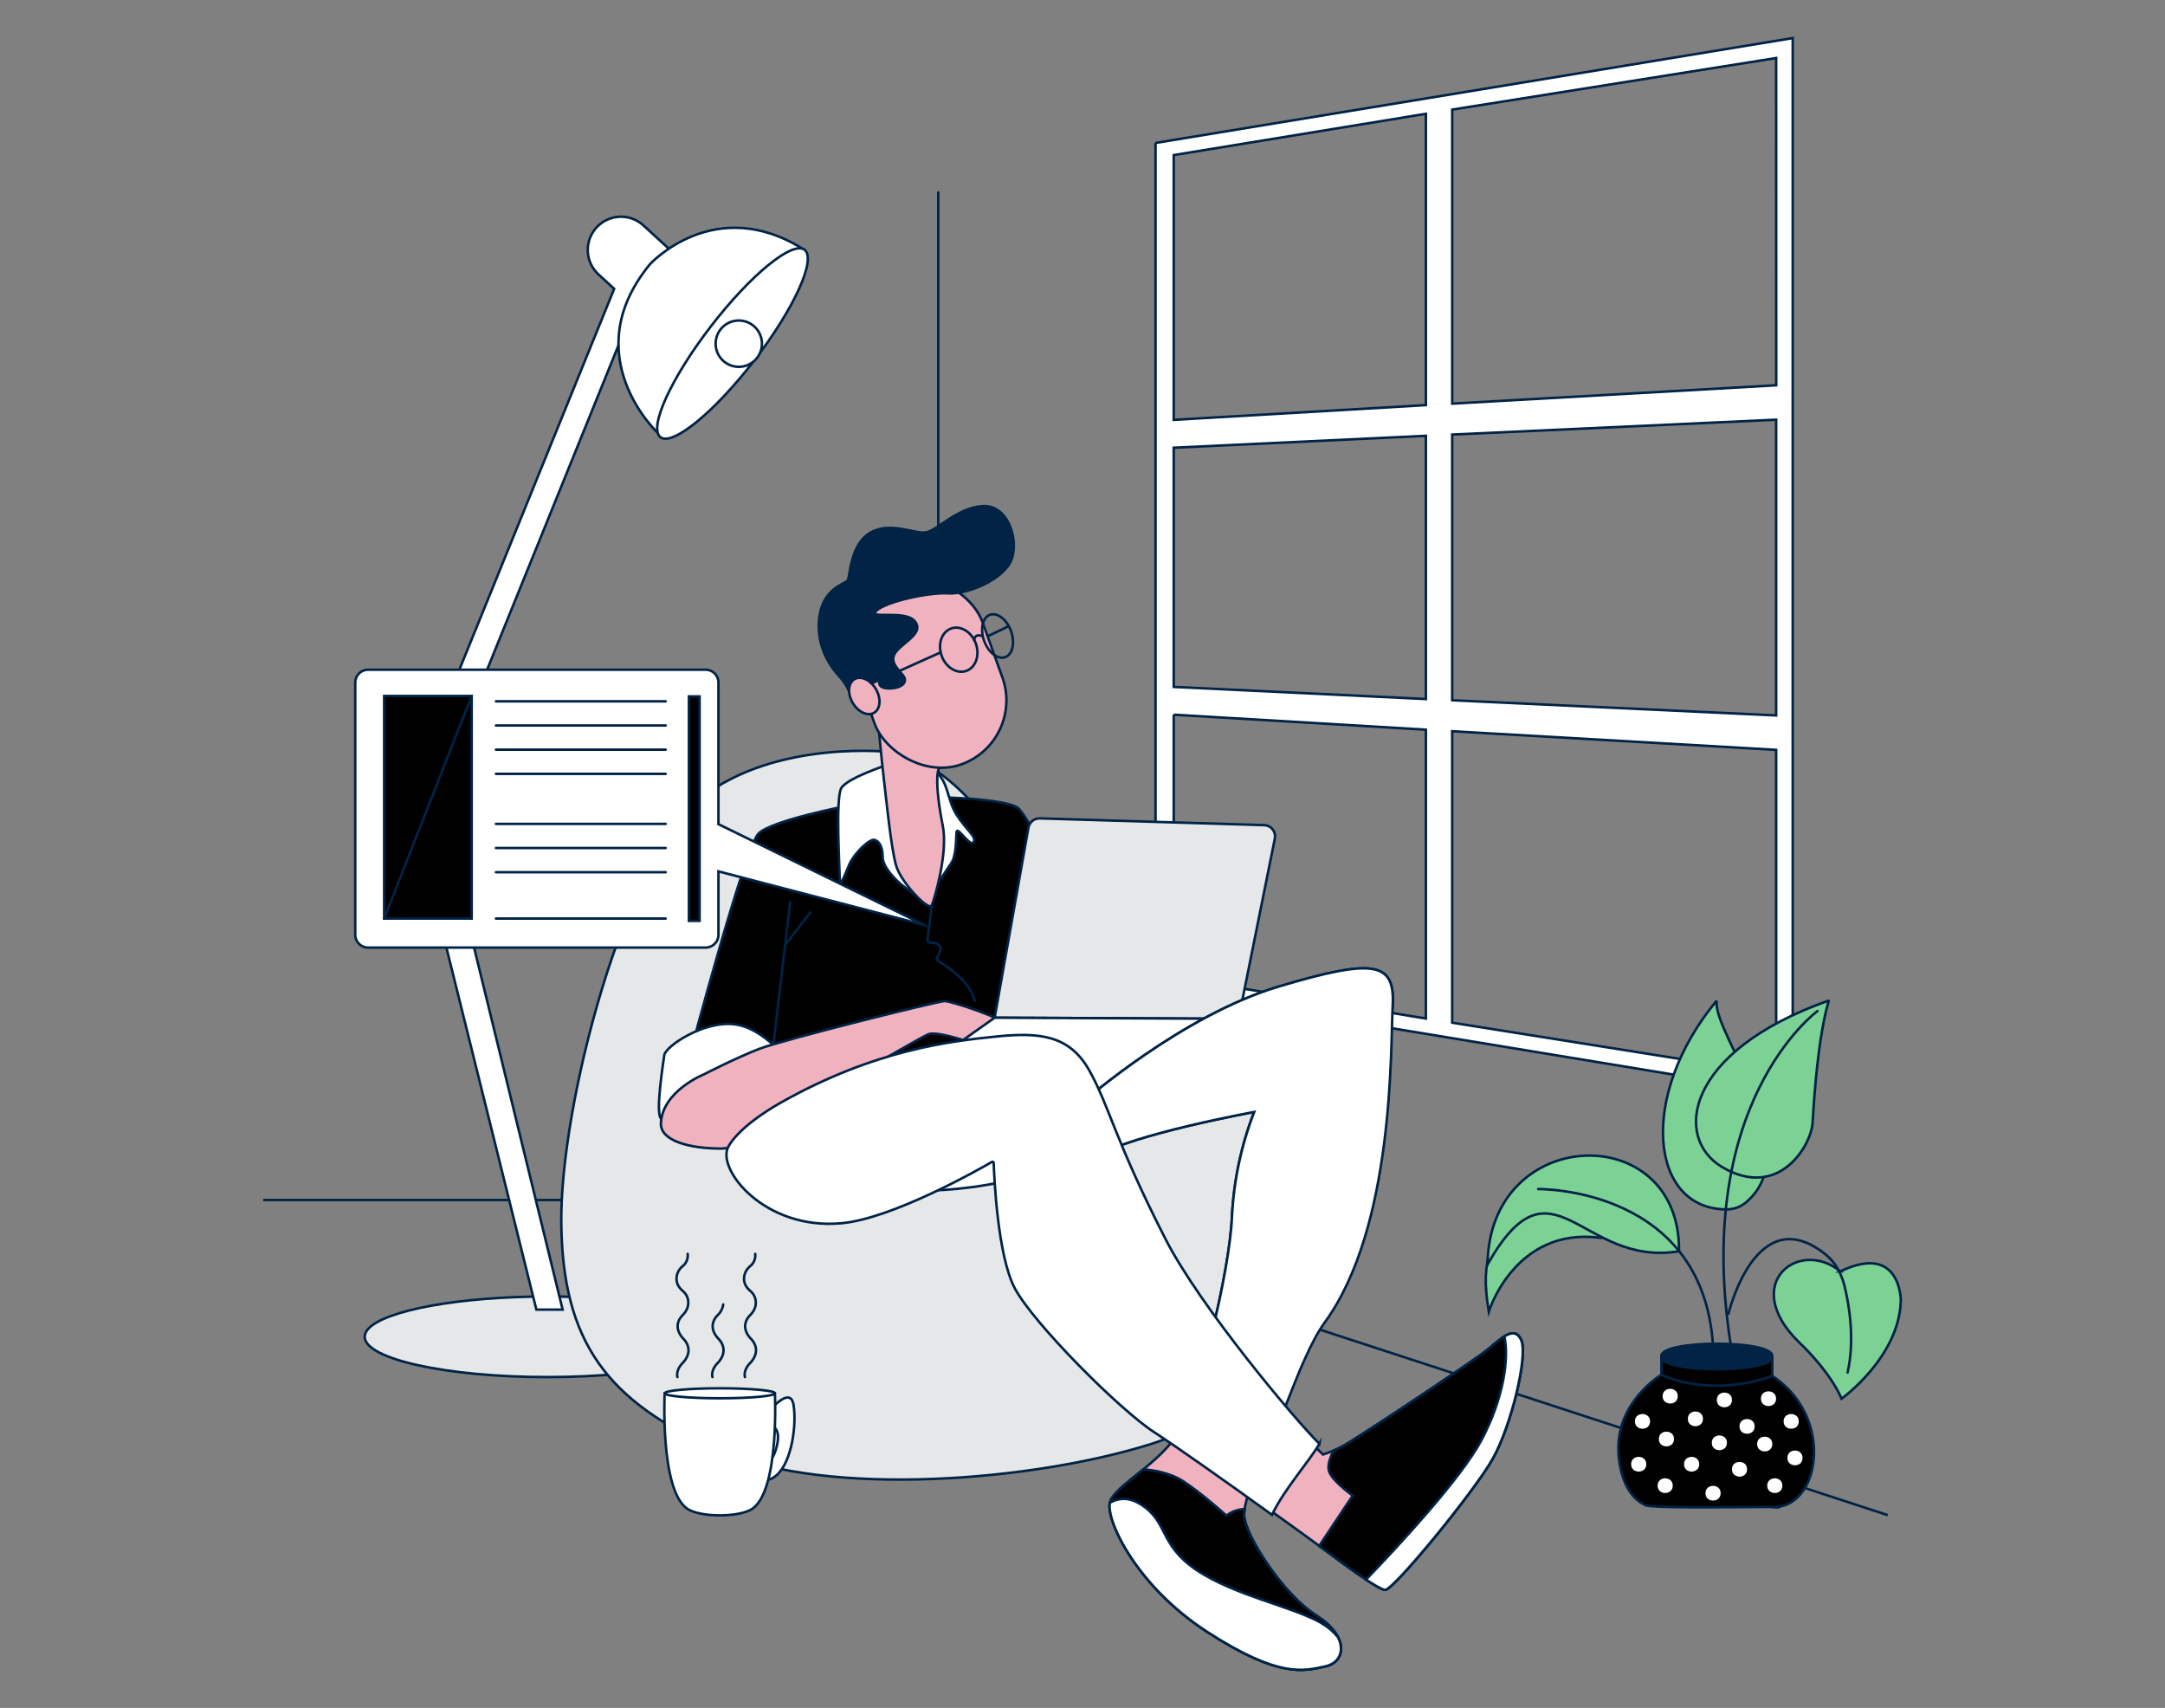 <?xml version="1.0" encoding="UTF-8"?>
<svg xmlns="http://www.w3.org/2000/svg" id="a" width="865.76" height="682.89" viewBox="0 0 865.76 682.89">
  <rect x="0" y="0" width="865.76" height="682.89" fill="#808080" stroke="none"/>
  <line x1="754.53" y1="605.68" x2="503.26" y2="523.62" fill="none" stroke="#002346" stroke-linecap="round" stroke-linejoin="round"></line>
  <line x1="105.64" y1="479.81" x2="443.69" y2="479.81" fill="none" stroke="#002346" stroke-linecap="round" stroke-linejoin="round"></line>
  <g>
    <path d="M292.03,534.49c0,8.9-32.72,16.11-73.09,16.11s-73.1-7.21-73.1-16.11c.06-1.22,.59-2.37,1.47-3.22,6.77-7.35,36.26-12.89,71.63-12.89s64.86,5.54,71.63,12.89c.88,.85,1.4,2,1.46,3.22Z" fill="#e6e7e8" stroke="#002346" stroke-miterlimit="10"></path>
    <path d="M258.02,126.88l18-19.6-18.71-17.14c-5.41-4.96-13.82-4.59-18.78,.82,0,0,0,0,0,0h0c-4.96,5.41-4.59,13.82,.82,18.78,0,0,0,0,0,0l6.26,5.73-80.8,198.73h-5.9v-6.44c0-.89-.72-1.61-1.61-1.61s-1.61,.72-1.61,1.61v6.44h-1c-2.11,.11-3.74,1.91-3.63,4.02,.1,1.96,1.67,3.53,3.63,3.63h1v9.27c0,.89,.72,1.61,1.61,1.61s1.61-.72,1.61-1.61h0v-9.24h5.43l50.15,201.74h10.5l-50.4-206L253.54,122.73l4.48,4.15Z" fill="#fff" stroke="#002346" stroke-miterlimit="10"></path>
    <path d="M263.19,173.25s-33.43-31-3.23-67.66c0,0,25.78-28.19,61.22-6l-57.99,73.66Z" fill="#ffffff" stroke="#002346" stroke-miterlimit="10"></path>
    <ellipse cx="292.92" cy="137.34" rx="47.26" ry="11.03" transform="translate(5.46 285.77) rotate(-52.43)" fill="#fff" stroke="#002346" stroke-miterlimit="10"></ellipse>
    <circle cx="295.43" cy="137.41" r="9.26" fill="#ffffff" stroke="#002346" stroke-miterlimit="10"></circle>
  </g>
  <line x1="375.2" y1="475.87" x2="375.2" y2="76.93" fill="none" stroke="#002346" stroke-linecap="round" stroke-linejoin="round"></line>
  <path d="M462.09,57.15V395.58l254.8,41.92V15.23l-254.8,41.92Zm248.2,96.9l-129.56,7.34V43.82l129.54-20.62,.02,130.85Zm-129.58,19.7l129.56-5.94v118.24l-129.56-6.06v-106.24Zm-10.51,105.75l-100.84-4.85v-95.64l100.84-4.76v105.25Zm0-234v116.48l-100.84,5.89V62.01l100.84-16.51Zm-100.84,240.25l100.84,6v115.49l-100.84-16.49v-105Zm111.35,123.16v-116.54l129.56,7.45v129.71l-129.56-20.62Z" fill="#fff" stroke="#002346" stroke-miterlimit="10"></path>
  <path d="M356.97,300.75s-46.2-5.47-76.6,18.24-56.53,122.8-55.92,170.21,18.23,71.13,62.61,90.58,127,12.16,173.25-2.43c46.25-14.59,61.4-65.66,60.79-93s-31-59-41.34-65.65-39.51-20.67-54.1-42.56c-14.59-21.89-35.87-69.27-68.69-75.39Z" fill="#e6e7e8" stroke="#002346" stroke-miterlimit="10"></path>
  <path d="M338.78,322.22s-30.15,5.77-35.48,11.09-27.49,88.67-27.49,88.67c0,0,9.76-2.66,18.63,.89s9.75,12.88,10.65,17.29,1.33,16,1.33,16c0,0,89.62-8,108.69-12.44,19.07-4.44,48.08-6.47,48.08-6.47,0,0-49-110.55-56.57-114.54s-39-4.44-43.45-3.55-24.39,3.06-24.39,3.06Z" fill="#000000" stroke="#002346" stroke-miterlimit="10"></path>
  <path d="M355.33,305.67s-16.55,5.32-18.92,9.46-.59,33.1-.59,36.65,2.07-2.07,3.84-6.21,8-10.34,10.05-9.75,3.25,3,3.25,6.8,4.73,9.13,8.87,12.13,8,5.91,8,5.91c0,0,8.57-12.42,10.64-15.67s1.78-10.05,2.07-12.41,5.62,6.5,6.8,4.14-2.66-4.44-6.8-10.94-2.95-13.3-9.16-18-13.29-3.29-18.05-2.11Z" fill="#fff" stroke="#002346" stroke-miterlimit="10"></path>
  <path d="M316.16,425.53s-10.2-14.63-22.61-16-27.49,8.87-27.93,12.41-3.55,22.62-1.33,25.28,10.64,4.87,27-.45,23.1-11.93,24.87-21.24Z" fill="#fff" stroke="#002346" stroke-miterlimit="10"></path>
  <path d="M281.58,429.52s-16.64,6.61-17.29,19.51c-.36,7.14,11.52,10.2,23.94,10.2s30.15-15.52,41.68-22.17,38.13-22.17,41.23-23.5,13.75,2.22,18.18,3.55,12.86,1.33,12.86,1.33c0,0,6.21,9.75,9.31,9.75s-6.65-14.63-8-17.73-23.06-10.2-25.72-10.2-64.68,15.49-74.02,19.06-22.17,10.2-22.17,10.2Z" fill="#f1b2c0" stroke="#002346" stroke-miterlimit="10"></path>
  <path d="M411.26,330.91l-13.51,76,97.54,.44,14.51-72.07c.49-2.43-1.08-4.79-3.51-5.27-.24-.05-.49-.08-.74-.09l-89.75-2.7c-2.22-.07-4.15,1.5-4.54,3.69Z" fill="#e6e7e8" stroke="#002346" stroke-miterlimit="10"></path>
  <polygon points="397.75 406.91 350.25 440.5 458.88 437.4 495.29 407.35 397.75 406.91" fill="#fff" stroke="#002346" stroke-miterlimit="10"></polygon>
  <path d="M433.66,440.16s39-34.14,77.59-45.67,46.56-9.75,45.67,7.54-19.51,107.72-31.92,130.8-27.91,65.18-27.49,73.16,15.52,31.48,28.82,39.9,12,18.63,3.54,20.4-18.17,4.88-47-13.75-40.8-45.22-39-51.87,20.39-15.52,27.93-28.82,19.95-63,20.84-85.58c.72-14.27,3.72-28.34,8.87-41.67,0,0-48.77,8.86-63,17.73l-4.85-22.17Z" fill="#f1b2c0" stroke="#002346" stroke-miterlimit="10"></path>
  <path d="M471.79,571.85c-.56,1-1.21,2-1.88,2.91,6.84,.76,16.7,3.19,24.94,10.39,2.12,1.85,4.14,3.8,6.06,5.86,8.5-11.4,18.06-47.44,28.84-62.26,27.87-38.29,26.28-109.43,27.17-126.72s-7.09-19.06-45.67-7.54-77.59,45.67-77.59,45.67l4.88,22.17c14.19-8.87,63-17.73,63-17.73-5.15,13.33-8.15,27.4-8.87,41.67-.93,22.62-13.34,72.28-20.88,85.58Z" fill="#ffffff" stroke="#002346" stroke-miterlimit="10"></path>
  <path d="M375.2,475.87s21.89-.61,41.95-7.9c20.06-7.29-16.41-20.67-30.4-13.38-8.01,3.89-12.65,12.45-11.55,21.28Z" fill="#ffffff" stroke="#002346" stroke-miterlimit="10"></path>
  <path d="M317.49,447.26s-14.19,8-19.06,16.85,16.11,23.64,38.28,22.76,62.81-25,62.81-25c0,0,.44,39,8,53.2,7.56,14.2,42.12,48.78,55.87,57.64s59.85,42.13,67,47.45,20.39,15.07,23.5,15.52,35.47-39,43-52.32,14.18-41.24,11.52-47.45-8-.88-13.3,3.55-54.09,36.8-58.52,39c-2.42,1.24-4.94,2.28-7.54,3.1,0,0-39.96-38.09-61.25-67.35s-23.06-67-31-81.14c-7.94-14.14-19.51-20.4-36.8-18.62s-53.24,11.08-82.51,32.81Z" fill="#f1b2c0" stroke="#002346" stroke-miterlimit="10"></path>
  <path d="M527.62,577.27c-9.42-9.19-47.65-54.67-61.52-81.81-20.34-39.76-22.54-53.31-30.52-67.49-7.98-14.18-20-15.3-37.32-13.52s-48.23,5-86.19,26.51c0,0-15.94,8.66-20.82,17.53s14.36,33.42,45.23,30.6c20.41-1.85,55.02-21.52,60.2-24.53,.3-.17,.67,.03,.68,.37,.18,5.31,1.54,37.18,8.44,50.15,7.54,14.18,42.12,48.78,55.86,57.64,8.72,5.63,30.44,21,47,32.95,4.96-10.41,14.96-21.41,18.96-28.41Z" fill="#ffffff" stroke="#002346" stroke-miterlimit="10"></path>
  <path d="M530.32,620.18c7.09,5.32,20.39,15.07,23.5,15.52s35.47-39,43-52.32,14.18-41.24,11.52-47.45-8-.88-13.3,3.55-54.09,36.8-58.52,39c-1.17,.58-2.23,1.06-3.18,1.47-1.28,2.43-2.83,6.2-1.7,8.73,1.77,4,9.31,9.31,9.31,9.31l-13.41,20.12c1.2,.89,2.15,1.64,2.78,2.07Z" fill="#000000" stroke="#002346" stroke-miterlimit="10"></path>
  <path d="M596.83,583.38c7.53-13.31,14.18-41.24,11.52-47.45-1.54-3.59-4-3.31-6.78-1.58,1.86,8.29,0,24.28-9.18,41.49-8.17,15.36-33.42,42.5-46.15,55.73,3.45,2.27,6.34,3.95,7.58,4.13,3.1,.44,35.47-39.02,43.01-52.32Z" fill="#fff" stroke="#002346" stroke-miterlimit="10"></path>
  <path d="M526.33,645.89c-13.3-8.42-28.38-31.92-28.82-39.9-.02-.88,.05-1.76,.21-2.62-2.65,.1-5.2,1.01-7.31,2.62,0,0-9.75-8.87-17.29-13.75-5.4-3.49-12.37-4.48-15.9-4.76-6.44,5.29-12.4,9.57-13.36,13.19-1.78,6.65,10.2,33.25,39,51.87s38.57,15.52,47,13.75,9.77-11.97-3.53-20.4Z" fill="#000000" stroke="#002346" stroke-miterlimit="10"></path>
  <path d="M528.54,649c-11.52-6.65-35-11.09-50.1-21.29s-11.08-19.06-22.17-26.16c-5.09-3.25-9.34-2.49-12.44-.71-1.54,6.92,10.46,33.23,39.05,51.7,28.82,18.63,38.57,15.52,47,13.75,5.6-1.18,8-6.08,5.15-11.71-1.81-2.23-4.01-4.12-6.49-5.58Z" fill="#fff" stroke="#002346" stroke-miterlimit="10"></path>
  <path d="M307.6,564.19s8.49-10.34,9.73-2.44-.61,22.5-6.69,28-9.12-3-9.12-3l3.65-4.87s3,6.08,5.47-3.64-4.86-8.51-4.86-8.51l1.82-5.54Z" fill="#ffffff" stroke="#002346" stroke-miterlimit="10"></path>
  <path d="M301.09,603.09c-5,3.73-21.45,3.73-26.49,0-10.66-7.89-8.82-46-8.82-46h44.09s1.87,38.11-8.78,46Z" fill="#ffffff" stroke="#002346" stroke-miterlimit="10"></path>
  <path d="M309.87,557.08c0,1.1-9.87,2-22,2s-22-.9-22-2,9.87-2,22-2,22,.89,22,2Z" fill="#fff" stroke="#002346" stroke-miterlimit="10"></path>
  <path d="M350.58,282.68s2.06,22.4,2.93,29.47,2.85,27.4,4.89,34.12,13.15,18.41,14.23,15.71,6.57-21,4.37-31.83-2.87-20.29-1.5-23,6.28-5.87,6.28-5.87c-5.73-2.92-11.29-6.16-16.66-9.7-7.9-5.32-13.46-11.31-14.54-8.9Z" fill="#f1b2c0" stroke="#002346" stroke-miterlimit="10"></path>
  <rect x="344.13" y="230.16" width="54.34" height="77.78" rx="27.17" ry="27.17" transform="translate(-69.18 141.64) rotate(-19.8)" fill="#f1b2c0" stroke="#002346" stroke-miterlimit="10"></rect>
  <path d="M351.89,271.51s-1.8,3.55,3.2,3.74,8.4-2.27,6-5.26-6-5.94-2.32-9.94,10.9-7.38,6.87-11.85-18.93-.41-15.22-4,20.94-7.45,28.67-6.95,22.17-5.51,25.33-13.35-1.26-22.34-11.65-21.54-18.14,10-22.74,10.54-14.08-4.46-22,.1-8.2,17.3-8.91,18.87-9.42,2.93-11.31,13.81,3.09,19.56,7.52,24.4c2.26,2.46,3.37,4.42,3.91,5.74,.41,.99,1.56,1.43,2.51,.94l10.14-5.24Z" fill="#002346" stroke="#002346" stroke-miterlimit="10"></path>
  <path d="M369.67,369.86l-82.37-40.33v-56.64c0-2.83-2.29-5.12-5.12-5.12H147.18c-2.83,0-5.12,2.29-5.12,5.12v100.86c0,2.83,2.29,5.12,5.12,5.12h135c2.83,0,5.12-2.29,5.12-5.12v-25.34l82.37,21.45Z" fill="#fff" stroke="#002346" stroke-miterlimit="10"></path>
  <rect x="275.49" y="278.45" width="4.27" height="89.73" fill="#000000" stroke="#002346" stroke-miterlimit="10"></rect>
  <ellipse cx="345.62" cy="278.27" rx="5.39" ry="7.78" transform="translate(-92.83 210.09) rotate(-30)" fill="#f1b2c0" stroke="#002346" stroke-miterlimit="10"></ellipse>
  <path d="M372.63,361.98l-1.72,13.51c-.1,.76,.49,1.45,1.26,1.44,2.2,0,5.82,.65,2.71,5.6-.39,.62-.21,1.44,.42,1.81,3.33,1.94,12.54,7.9,14.46,15.77" fill="none" stroke="#002346" stroke-linecap="round" stroke-linejoin="round"></path>
  <line x1="315.98" y1="360.66" x2="309.34" y2="417.23" fill="none" stroke="#002346" stroke-linecap="round" stroke-linejoin="round"></line>
  <line x1="324.12" y1="364.77" x2="313.97" y2="377.78" fill="none" stroke="#002346" stroke-linecap="round" stroke-linejoin="round"></line>
  <ellipse cx="383.38" cy="259.8" rx="7.26" ry="9" transform="translate(-65.33 145.19) rotate(-19.8)" fill="none" stroke="#002346" stroke-linecap="round" stroke-linejoin="round"></ellipse>
  <ellipse cx="398.92" cy="254.32" rx="5.71" ry="9" transform="translate(-62.56 150.13) rotate(-19.8)" fill="none" stroke="#002346" stroke-linecap="round" stroke-linejoin="round"></ellipse>
  <line x1="348.5" y1="273.27" x2="376.15" y2="260.84" fill="none" stroke="#002346" stroke-linecap="round" stroke-linejoin="round"></line>
  <path d="M389.56,255.9s.06-2.63,3.06-1.63" fill="none" stroke="#002346" stroke-linecap="round" stroke-linejoin="round"></path>
  <line x1="403.3" y1="250.39" x2="395.55" y2="254.11" fill="none" stroke="#002346" stroke-linecap="round" stroke-linejoin="round"></line>
  <rect x="153.62" y="278.27" width="35" height="89" fill="#000000" stroke="#002346" stroke-miterlimit="10"></rect>
  <line x1="153.62" y1="367.27" x2="188.62" y2="278.27" fill="none" stroke="#002346" stroke-linecap="round" stroke-linejoin="round"></line>
  <g>
    <line x1="198.33" y1="280.41" x2="266.2" y2="280.41" fill="none" stroke="#002346" stroke-linecap="round" stroke-linejoin="round"></line>
    <line x1="198.33" y1="290.07" x2="266.2" y2="290.07" fill="none" stroke="#002346" stroke-linecap="round" stroke-linejoin="round"></line>
    <line x1="198.33" y1="299.74" x2="266.2" y2="299.74" fill="none" stroke="#002346" stroke-linecap="round" stroke-linejoin="round"></line>
    <line x1="198.33" y1="309.41" x2="266.2" y2="309.41" fill="none" stroke="#002346" stroke-linecap="round" stroke-linejoin="round"></line>
  </g>
  <line x1="198.33" y1="329.41" x2="266.2" y2="329.41" fill="none" stroke="#002346" stroke-linecap="round" stroke-linejoin="round"></line>
  <line x1="198.33" y1="339.07" x2="266.2" y2="339.07" fill="none" stroke="#002346" stroke-linecap="round" stroke-linejoin="round"></line>
  <line x1="198.33" y1="348.74" x2="266.2" y2="348.74" fill="none" stroke="#002346" stroke-linecap="round" stroke-linejoin="round"></line>
  <line x1="198.33" y1="367.27" x2="266.2" y2="367.27" fill="none" stroke="#002346" stroke-linecap="round" stroke-linejoin="round"></line>
  <g>
    <path d="M594.29,516.07c.22,2.56,.56,5.45,1.05,8.4,0,0,10.38-33.97,44.5-29.58l-6.7-14.76-5.54-5.54c-11.13,5.78-21.89,4.04-29.25,18.96-3.43,6.97-4.72,14.79-4.04,22.53Z" fill="#7cd295" stroke="#002346" stroke-miterlimit="10"></path>
    <path d="M690.48,483.55c-30.79,.04-35.39-45.34-4.29-83.11,.1-.12,.3-.04,.28,.12-1.23,12.87,36.57,59.02,11.8,80.14-2.18,1.86-4.93,2.84-7.79,2.85Z" fill="#7cd295" stroke="#002346" stroke-miterlimit="10"></path>
    <path d="M688.62,466.6c-19.43-11.53-15.04-46.1,42.51-66.49,.11-.04,.22,.06,.18,.17-.65,1.88-4.47,14.11-6.47,48.61-.53,9.2-13.67,31.1-36.22,17.71Z" fill="#7cd295" stroke="#002346" stroke-miterlimit="10"></path>
    <path d="M708.72,542.36c.87,6.8-45.22,6.8-44.34,0-.87-6.8,45.22-6.8,44.34,0Z" fill="#002346" stroke="#002346" stroke-miterlimit="10"></path>
    <path d="M710.54,602.58c-1.99-.3-52.75,.87-52.87-.94-10-4.74-10.43-20.23-10.43-20.23-1.51-20.66,17.13-31.75,17.13-31.75v-7.31c-.87,6.8,45.22,6.8,44.34,0v7.81c24.4,16.02,19.46,50.78,1.82,52.41Z" fill="#000000" stroke="#002346" stroke-miterlimit="10"></path>
    <path d="M710.23,559.24c.06,3.92-6.1,3.92-6.05,0-.06-3.92,6.1-3.92,6.05,0Z" fill="#fff"></path>
    <path d="M719.3,568.31c.06,3.92-6.1,3.92-6.05,0-.06-3.92,6.1-3.92,6.05,0Z" fill="#fff"></path>
    <path d="M720.81,582.92c.06,3.92-6.1,3.92-6.05,0-.06-3.92,6.1-3.92,6.05,0Z" fill="#fff"></path>
    <path d="M712.75,594.01c.06,3.92-6.1,3.92-6.05,0-.06-3.92,6.1-3.92,6.05,0Z" fill="#fff"></path>
    <path d="M688.06,597.03c.06,3.92-6.1,3.92-6.05,0-.06-3.92,6.1-3.92,6.05,0Z" fill="#fff"></path>
    <path d="M668.91,594.01c.06,3.92-6.1,3.92-6.05,0-.06-3.92,6.1-3.92,6.05,0Z" fill="#fff"></path>
    <path d="M658.33,585.44c.06,3.92-6.1,3.92-6.05,0-.06-3.92,6.1-3.92,6.05,0Z" fill="#fff"></path>
    <path d="M659.84,568.31c.06,3.92-6.1,3.92-6.05,0-.06-3.92,6.1-3.92,6.05,0Z" fill="#fff"></path>
    <path d="M670.92,558.23c.06,3.92-6.1,3.92-6.05,0-.06-3.92,6.1-3.92,6.05,0Z" fill="#fff"></path>
    <path d="M681,567.3c.06,3.92-6.1,3.92-6.05,0-.06-3.92,6.1-3.92,6.05,0Z" fill="#fff"></path>
    <path d="M669.41,575.36c.06,3.92-6.1,3.92-6.05,0-.06-3.92,6.1-3.92,6.05,0Z" fill="#fff"></path>
    <path d="M679.49,585.44c.06,3.92-6.1,3.92-6.05,0-.06-3.92,6.1-3.92,6.05,0Z" fill="#fff"></path>
    <path d="M690.58,576.88c.06,3.92-6.1,3.92-6.05,0-.06-3.92,6.1-3.92,6.05,0Z" fill="#fff"></path>
    <path d="M692.59,559.74c.06,3.92-6.1,3.92-6.05,0-.06-3.92,6.1-3.92,6.05,0Z" fill="#fff"></path>
    <path d="M701.66,570.32c.06,3.92-6.1,3.92-6.05,0-.06-3.92,6.1-3.92,6.05,0Z" fill="#fff"></path>
    <path d="M708.72,577.38c.06,3.92-6.1,3.92-6.05,0-.06-3.92,6.1-3.92,6.05,0Z" fill="#fff"></path>
    <path d="M698.64,587.46c.06,3.92-6.1,3.92-6.05,0-.06-3.92,6.1-3.92,6.05,0Z" fill="#fff"></path>
    <path d="M735.93,508.34c-16.62-13.54-40.25,5.04-16.63,28.22,0,0,12.09,11.09,17.13,22.68,0,0,23.18-16.63,23.68-39.31,0,0,0-23.18-24.19-11.59Z" fill="#7cd295" stroke="#002346" stroke-miterlimit="10"></path>
    <path d="M594.86,505.54c26.11-46.03,37.26,1.31,76.57-5.26,.59-52.92-75.99-50.69-76.57,5.26Z" fill="#7cd295" stroke="#002346" stroke-miterlimit="10"></path>
    <path d="M664.37,549.66s18.6,9.55,44.34,.5" fill="none" stroke="#002346" stroke-linecap="round" stroke-linejoin="round"></path>
    <path d="M691.21,525.24s10.95-45.99,38.82-23.68c3.92,3.14,6.38,7.75,7.57,12.63,1.85,7.55,4.2,21.31,1.24,34.59" fill="none" stroke="#002346" stroke-linecap="round" stroke-linejoin="round"></path>
    <path d="M726.79,404.26s-51.46,37.23-33.94,137.96" fill="none" stroke="#002346" stroke-linecap="round" stroke-linejoin="round"></path>
    <path d="M615.11,475.43s67.88-1.09,70.07,65.69" fill="none" stroke="#002346" stroke-linecap="round" stroke-linejoin="round"></path>
  </g>
  <path d="M274.99,501.33s.5,2.88-1.92,4.84c-1.58,1.27-2.59,3.18-2.54,5.21,.03,1.5,.61,3.16,2.37,4.65,.98,.83,1.78,1.87,2.11,3.11,.46,1.74,.43,4.23-2,6.68,0,0-4.59,3.93,0,9.19,0,0,5.51,4.59-.45,10.42,0,0-2.36,2.5-1.66,5.17" fill="none" stroke="#002346" stroke-linecap="round" stroke-linejoin="round"></path>
  <path d="M289.21,521.56c-.15,1.32-.74,2.8-2.19,4.26,0,0-4.59,3.93,0,9.19,0,0,5.51,4.59-.45,10.42,0,0-2.36,2.5-1.66,5.17" fill="none" stroke="#002346" stroke-linecap="round" stroke-linejoin="round"></path>
  <path d="M301.99,501.33s.5,2.88-1.92,4.84c-1.58,1.27-2.59,3.18-2.54,5.21,.03,1.5,.61,3.16,2.37,4.65,.98,.83,1.78,1.87,2.11,3.11,.46,1.74,.43,4.23-2,6.68,0,0-4.59,3.93,0,9.19,0,0,5.51,4.59-.45,10.42,0,0-2.36,2.5-1.66,5.17" fill="none" stroke="#002346" stroke-linecap="round" stroke-linejoin="round"></path>
</svg>
